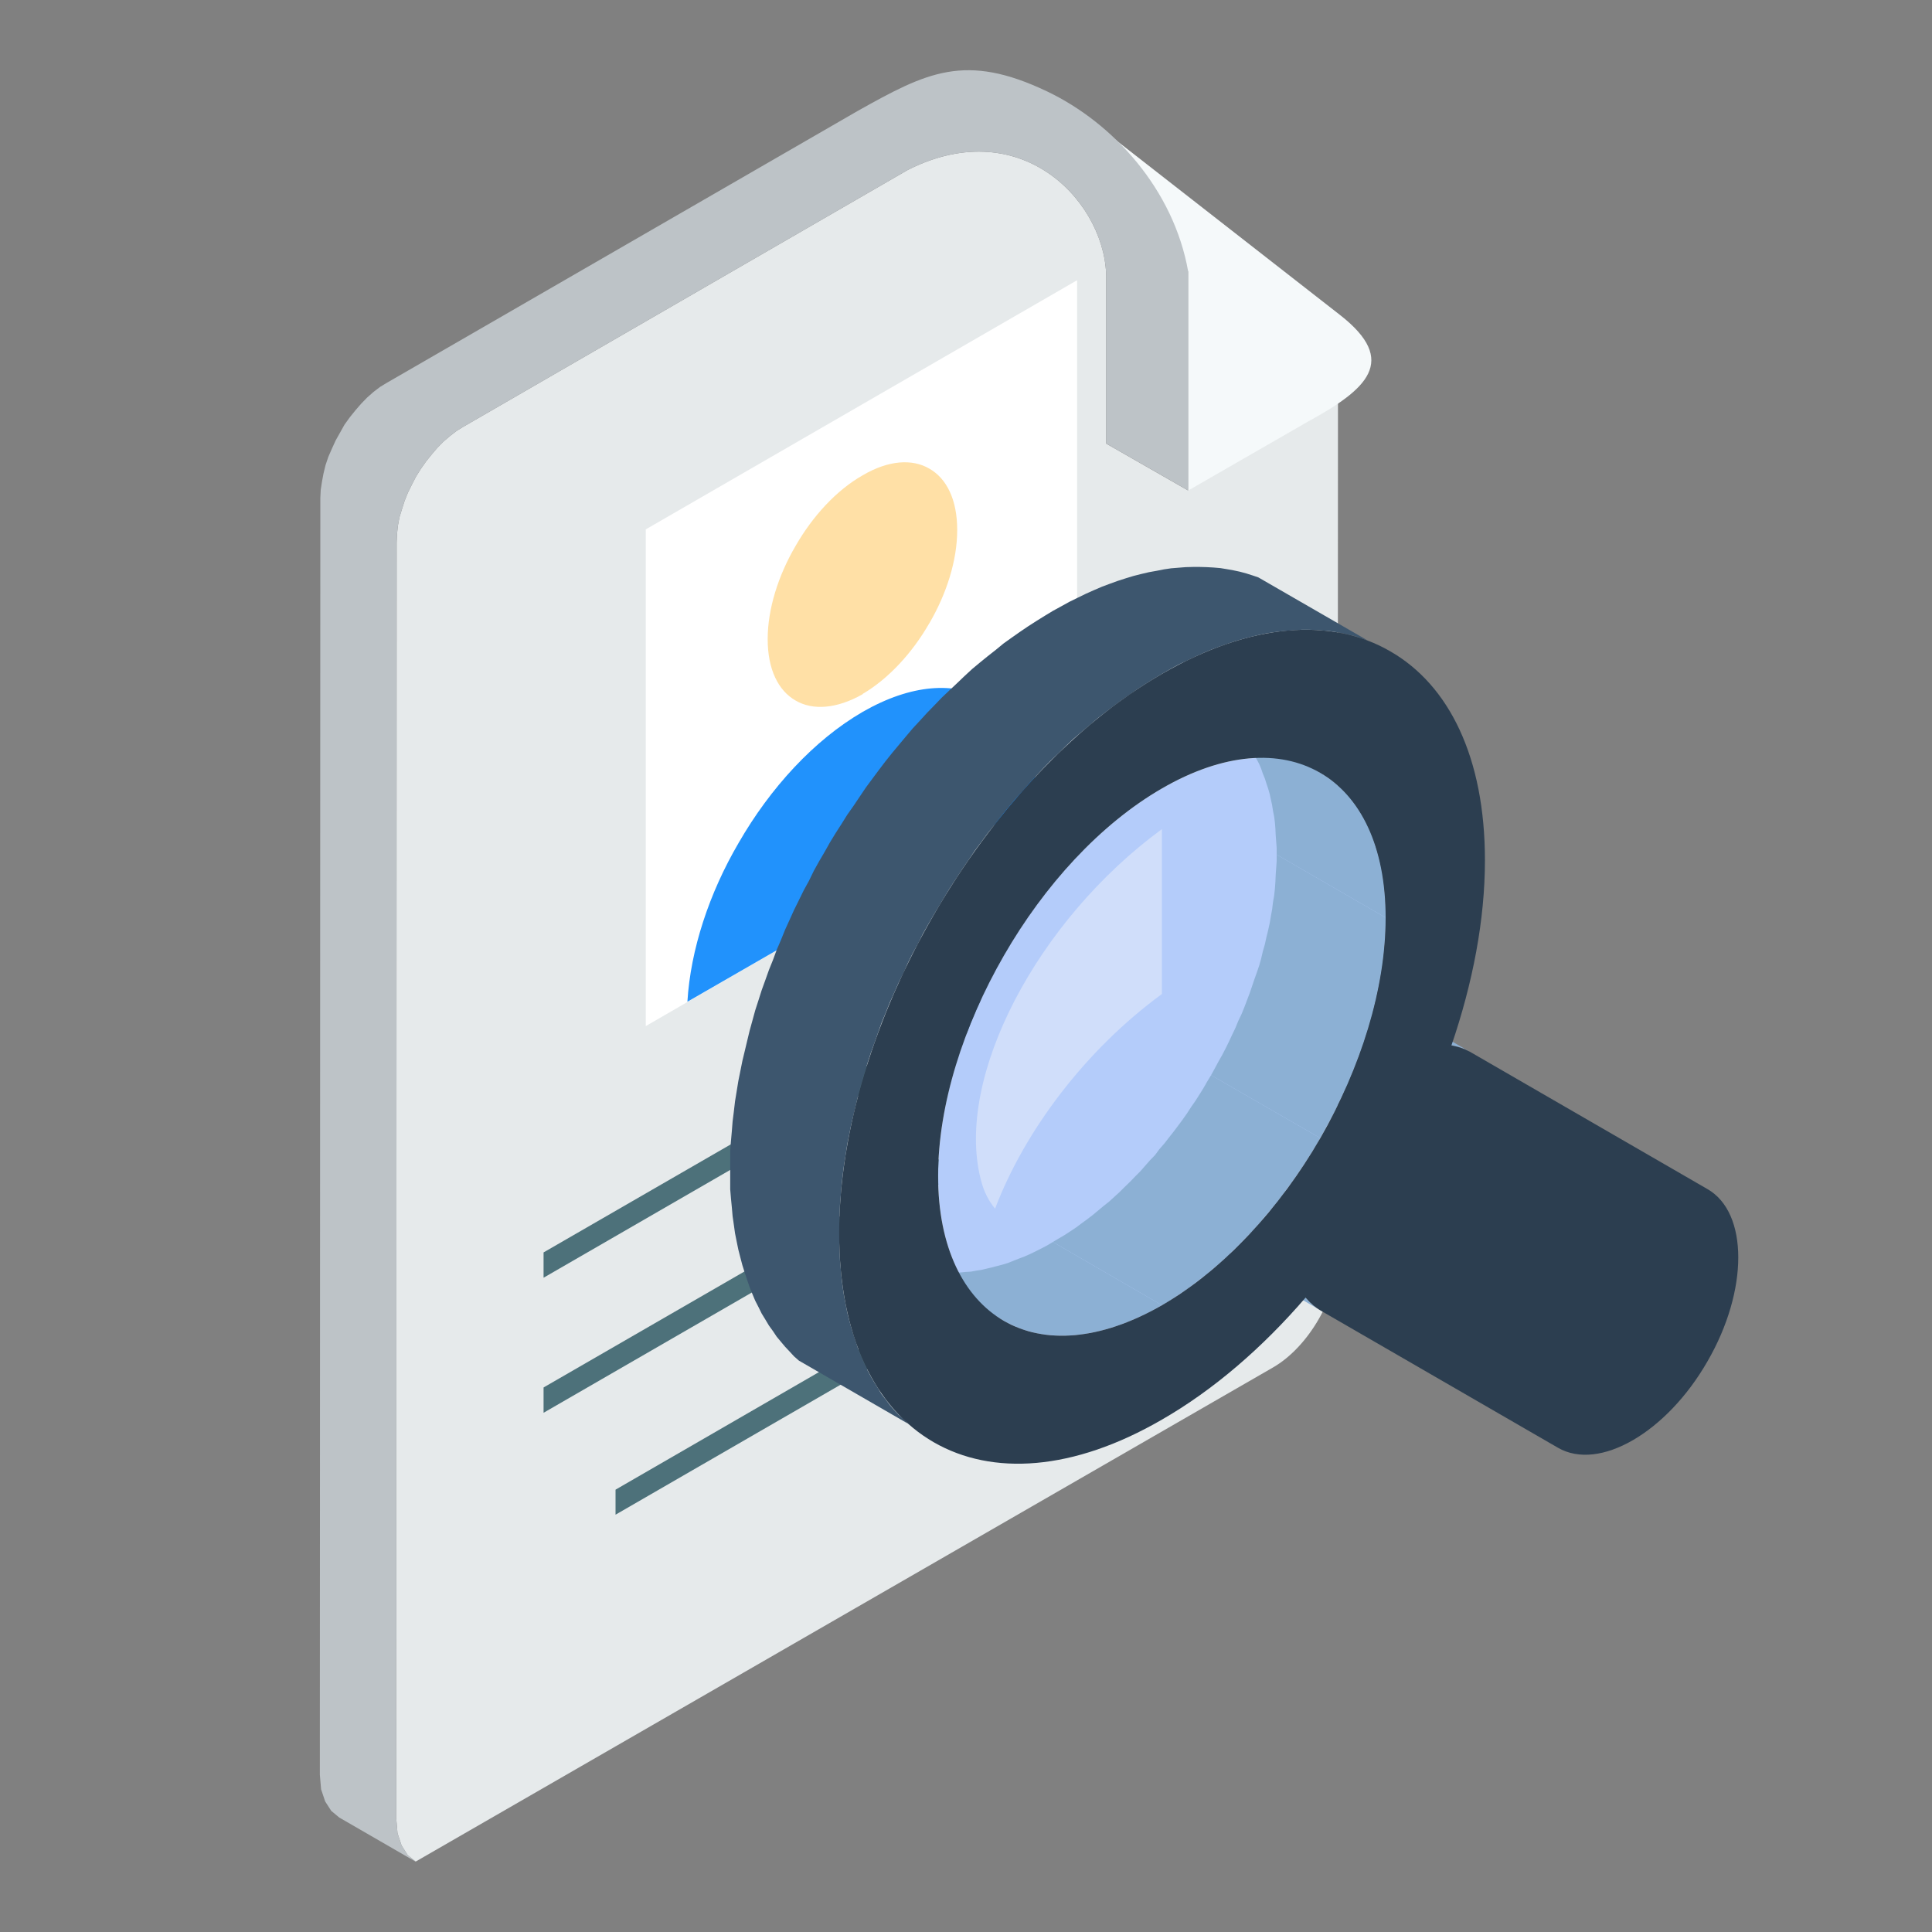 <?xml version="1.0" encoding="utf-8"?>
<!-- Generator: Adobe Illustrator 16.0.0, SVG Export Plug-In . SVG Version: 6.00 Build 0)  -->
<!DOCTYPE svg PUBLIC "-//W3C//DTD SVG 1.1//EN" "http://www.w3.org/Graphics/SVG/1.1/DTD/svg11.dtd">
<svg version="1.1" id="Layer_1" xmlns="http://www.w3.org/2000/svg" xmlns:xlink="http://www.w3.org/1999/xlink" x="0px" y="0px"
	 width="20px" height="20px" viewBox="0 0 20 20" enable-background="new 0 0 20 20" xml:space="preserve">
<rect x="0" y="0" width="20" height="20" fill="#808080" stroke="none"/>
<g>
	<path fill-rule="evenodd" clip-rule="evenodd" fill="#E6EAEB" d="M4.303,19.271L4.303,19.271l8.875-5.115
		c0.367-0.211,0.669-0.731,0.669-1.16l0.004-9.675L11.84,1.772c0.226,0.301,0.393,0.654,0.46,1.039v2.267l-0.849-0.486V3.411v-0.51
		c0.021-0.772-0.853-1.748-2.053-1.142L4.796,4.418L4.725,4.462L4.658,4.514L4.591,4.571L4.528,4.635L4.47,4.703L4.412,4.775
		L4.357,4.853l-0.05,0.08L4.265,5.014L4.223,5.099L4.189,5.183L4.161,5.271L4.135,5.356L4.119,5.442L4.11,5.528L4.106,5.612
		L4.102,18.825l0.013,0.152l0.042,0.127l0.063,0.1L4.303,19.271z"/>
	<path fill-rule="evenodd" clip-rule="evenodd" fill="#F5F9FA" d="M12.3,5.078l1.237-0.712c0.61-0.334,0.948-0.627,0.334-1.106
		l-2.612-2.038L12.3,2.811V5.078z"/>
	<path fill-rule="evenodd" clip-rule="evenodd" fill="#BDC3C7" d="M4.303,19.272l-0.791-0.457l-0.083-0.069l-0.063-0.098
		l-0.042-0.125l-0.013-0.151L3.316,5.156L3.32,5.072l0.013-0.085l0.016-0.086L3.37,4.815l0.029-0.086l0.038-0.087l0.038-0.083
		l0.046-0.082l0.046-0.082L3.621,4.32L3.68,4.247L3.738,4.18l0.063-0.065l0.067-0.059l0.067-0.051l0.071-0.043l4.87-2.812
		c0.719-0.403,1.116-0.608,1.965-0.203c0.69,0.33,1.309,1.018,1.459,1.863v2.267l-0.849-0.486V3.411v-0.51
		c0.021-0.773-0.853-1.748-2.053-1.142L4.796,4.418L4.725,4.462L4.658,4.514L4.591,4.571L4.528,4.635L4.47,4.703L4.412,4.775
		L4.357,4.853l-0.05,0.08L4.265,5.014L4.223,5.099L4.189,5.183L4.161,5.271L4.135,5.356L4.119,5.442L4.11,5.528L4.106,5.612
		L4.102,18.825l0.013,0.152l0.042,0.127l0.063,0.098L4.303,19.272z"/>
	<polygon fill-rule="evenodd" clip-rule="evenodd" fill="#4D717A" points="5.627,12.965 12.32,9.102 12.32,9.361 5.627,13.227 	"/>
	<polygon fill-rule="evenodd" clip-rule="evenodd" fill="#4D717A" points="5.627,14.363 12.32,10.499 12.32,10.76 5.627,14.625 	"/>
	<polygon fill-rule="evenodd" clip-rule="evenodd" fill="#4D717A" points="6.372,15.421 11.58,12.411 11.58,12.672 6.372,15.68 	"/>
	<polygon fill-rule="evenodd" clip-rule="evenodd" fill="#FFFFFF" points="6.685,5.48 11.15,2.901 11.15,8.04 6.685,10.622 	"/>
	<path fill-rule="evenodd" clip-rule="evenodd" fill="#FFE0A6" d="M8.931,7.186V7.183C9.198,7.026,9.444,6.759,9.62,6.452v0.001
		C9.8,6.145,9.909,5.8,9.909,5.486c0-0.313-0.109-0.533-0.289-0.635C9.444,4.748,9.198,4.763,8.931,4.92
		C8.659,5.074,8.412,5.344,8.236,5.651c-0.18,0.307-0.289,0.654-0.289,0.965c0,0.313,0.109,0.533,0.289,0.636
		C8.412,7.355,8.659,7.34,8.931,7.186z"/>
	<path fill-rule="evenodd" clip-rule="evenodd" fill="#2192FC" d="M10.214,7.242c-0.327-0.19-0.782-0.161-1.283,0.127l0,0
		C8.428,7.66,7.973,8.157,7.646,8.726c-0.305,0.521-0.498,1.106-0.53,1.644l3.628-2.091C10.711,7.773,10.515,7.415,10.214,7.242z"/>
	<path fill-rule="evenodd" clip-rule="evenodd" fill="#B4CCFA" d="M12.028,8.162c-1.279,0.738-2.316,2.536-2.316,4.01
		c0,1.479,1.037,2.076,2.316,1.339c1.279-0.74,2.315-2.536,2.315-4.012C14.344,8.021,13.308,7.424,12.028,8.162z"/>
	<path fill-rule="evenodd" clip-rule="evenodd" fill="#D0DEFA" d="M12.028,10.29c-0.794,0.581-1.422,1.419-1.727,2.222
		c-0.063-0.076-0.117-0.172-0.15-0.31c-0.264-1.052,0.585-2.673,1.877-3.619V10.29z"/>
	<polygon fill-rule="evenodd" clip-rule="evenodd" fill="#3D566E" points="10.899,6.324 10.987,6.276 11.07,6.23 11.158,6.187 
		11.242,6.146 11.325,6.109 11.409,6.073 11.492,6.042 11.572,6.013 11.656,5.986 11.735,5.962 11.814,5.942 11.895,5.923 
		11.974,5.909 12.049,5.894 12.124,5.883 12.199,5.877 12.274,5.871 12.35,5.869 12.421,5.869 12.492,5.871 12.563,5.875 
		12.634,5.881 12.701,5.892 12.768,5.904 12.834,5.918 12.901,5.936 12.964,5.956 13.026,5.977 14.156,6.629 14.093,6.608 
		14.03,6.587 13.964,6.571 13.901,6.556 13.829,6.543 13.763,6.533 13.691,6.527 13.62,6.521 13.55,6.519 13.478,6.519 
		13.403,6.523 13.332,6.529 13.253,6.536 13.178,6.546 13.103,6.558 13.023,6.575 12.943,6.594 12.864,6.615 12.784,6.638 
		12.705,6.665 12.622,6.694 12.537,6.726 12.454,6.761 12.37,6.799 12.287,6.839 12.199,6.88 12.115,6.926 12.028,6.976 
		11.944,7.026 11.856,7.081 11.773,7.135 11.689,7.194 11.605,7.252 11.521,7.315 11.438,7.377 11.355,7.442 11.275,7.511 
		11.191,7.581 11.112,7.649 11.033,7.723 10.958,7.798 10.878,7.873 10.803,7.95 10.728,8.03 10.653,8.111 10.582,8.193 
		10.506,8.276 10.435,8.362 10.364,8.448 10.297,8.536 10.226,8.624 10.159,8.715 10.092,8.805 10.03,8.897 9.967,8.989 
		9.904,9.085 9.841,9.18 9.783,9.275 9.724,9.374 9.666,9.47 9.608,9.57 9.553,9.668 9.503,9.769 9.448,9.869 9.398,9.969 
		9.353,10.072 9.302,10.174 9.256,10.279 9.21,10.381 9.169,10.484 9.126,10.588 9.089,10.692 9.052,10.797 9.014,10.902 
		8.98,11.006 8.947,11.113 8.917,11.217 8.888,11.322 8.863,11.427 8.838,11.531 8.813,11.635 8.792,11.74 8.771,11.844 
		8.755,11.949 8.738,12.054 8.725,12.156 8.713,12.259 8.705,12.36 8.696,12.463 8.692,12.565 8.688,12.665 8.688,12.767 
		8.688,12.864 8.692,12.962 8.696,13.057 8.705,13.151 8.713,13.243 8.725,13.331 8.738,13.418 8.755,13.504 8.771,13.588 
		8.792,13.67 8.813,13.748 8.838,13.825 8.863,13.901 8.888,13.977 8.917,14.047 8.947,14.116 8.98,14.184 9.014,14.248 
		9.052,14.313 9.089,14.371 9.126,14.433 9.169,14.488 9.21,14.543 9.256,14.596 9.302,14.646 9.353,14.69 9.398,14.737 
		8.27,14.085 8.22,14.041 8.174,13.991 8.127,13.941 8.085,13.891 8.04,13.837 8.002,13.78 7.96,13.722 7.923,13.66 7.885,13.598 
		7.852,13.531 7.818,13.465 7.789,13.396 7.76,13.324 7.735,13.251 7.71,13.176 7.685,13.097 7.664,13.017 7.643,12.935 
		7.626,12.852 7.609,12.767 7.597,12.681 7.584,12.591 7.576,12.499 7.567,12.407 7.559,12.311 7.559,12.212 7.559,12.113 
		7.559,12.014 7.559,11.913 7.567,11.811 7.576,11.709 7.584,11.608 7.597,11.504 7.609,11.401 7.626,11.297 7.643,11.192 
		7.664,11.088 7.685,10.983 7.71,10.879 7.735,10.774 7.76,10.67 7.789,10.565 7.818,10.459 7.852,10.354 7.885,10.25 7.923,10.145 
		7.96,10.041 8.002,9.937 8.04,9.834 8.085,9.729 8.127,9.625 8.174,9.522 8.22,9.42 8.27,9.319 8.32,9.217 8.375,9.117 
		8.424,9.016 8.479,8.917 8.537,8.818 8.592,8.72 8.65,8.625 8.713,8.527 8.771,8.434 8.838,8.339 8.901,8.245 8.963,8.153 
		9.031,8.061 9.098,7.971 9.164,7.884 9.235,7.795 9.306,7.71 9.377,7.625 9.448,7.541 9.524,7.459 9.599,7.377 9.674,7.3 
		9.75,7.221 9.829,7.146 9.909,7.071 9.983,7 10.063,6.926 10.146,6.857 10.226,6.792 10.31,6.726 10.389,6.661 10.473,6.601 
		10.557,6.542 10.644,6.483 10.728,6.429 10.815,6.375 	"/>
	<polygon fill-rule="evenodd" clip-rule="evenodd" fill="#8CB0D4" points="15.025,10.822 13.896,10.17 13.901,10.17 13.909,10.172 
		13.913,10.172 13.922,10.174 13.926,10.174 13.934,10.176 13.938,10.179 13.946,10.179 13.951,10.183 13.959,10.183 13.964,10.183 
		13.972,10.187 13.977,10.187 13.98,10.189 13.988,10.191 13.993,10.193 14.001,10.196 14.006,10.197 14.014,10.2 14.019,10.202 
		14.021,10.204 14.03,10.208 14.034,10.21 14.043,10.212 14.047,10.216 14.051,10.218 14.06,10.221 14.063,10.222 14.068,10.227 
		15.201,10.879 15.193,10.877 15.188,10.873 15.184,10.871 15.176,10.867 15.171,10.864 15.168,10.862 15.159,10.858 15.155,10.855 
		15.146,10.855 15.143,10.852 15.139,10.85 15.129,10.847 15.126,10.846 15.116,10.843 15.113,10.841 15.104,10.839 15.101,10.837 
		15.092,10.837 15.088,10.834 15.084,10.833 15.076,10.833 15.066,10.829 15.063,10.829 15.054,10.827 15.051,10.827 15.046,10.824 
		15.038,10.822 15.029,10.822 	"/>
	<polygon fill-rule="evenodd" clip-rule="evenodd" fill="#8CB0D4" points="13.638,13.546 12.509,12.895 12.5,12.885 12.487,12.879 
		12.479,12.87 12.467,12.862 12.458,12.854 12.45,12.845 12.442,12.837 12.43,12.829 12.421,12.82 12.412,12.81 12.404,12.802 
		12.396,12.792 12.388,12.78 13.516,13.433 13.524,13.443 13.532,13.453 13.542,13.463 13.55,13.473 13.563,13.48 13.57,13.491 
		13.579,13.5 13.587,13.508 13.6,13.515 13.607,13.522 13.617,13.531 13.629,13.54 	"/>
	<polygon fill-rule="evenodd" clip-rule="evenodd" fill="#8CB0D4" points="14.344,9.499 13.216,8.847 13.216,8.778 13.211,8.711 
		13.206,8.645 13.203,8.58 13.198,8.517 13.19,8.454 13.178,8.394 13.169,8.335 13.156,8.276 13.144,8.22 13.128,8.164 13.11,8.111 
		13.094,8.06 13.073,8.009 13.056,7.959 13.036,7.911 13.011,7.863 12.985,7.819 12.961,7.775 12.936,7.733 12.909,7.693 
		12.881,7.653 12.852,7.616 12.818,7.581 12.789,7.545 12.755,7.511 12.722,7.48 12.688,7.451 12.651,7.421 12.612,7.394 
		12.575,7.372 12.537,7.346 13.667,8.001 13.704,8.023 13.742,8.049 13.779,8.076 13.817,8.103 13.851,8.134 13.884,8.164 
		13.917,8.197 13.951,8.23 13.98,8.268 14.009,8.306 14.039,8.343 14.063,8.385 14.093,8.429 14.118,8.471 14.139,8.517 
		14.164,8.563 14.186,8.611 14.206,8.659 14.223,8.711 14.239,8.763 14.256,8.818 14.272,8.873 14.285,8.929 14.298,8.987 
		14.311,9.046 14.318,9.106 14.327,9.169 14.331,9.232 14.34,9.297 14.34,9.361 14.344,9.43 	"/>
	<polygon fill-rule="evenodd" clip-rule="evenodd" fill="#8CB0D4" points="10.394,13.673 9.26,13.02 9.302,13.042 9.344,13.063 
		9.386,13.079 9.427,13.097 9.47,13.113 9.516,13.126 9.557,13.139 9.608,13.148 9.653,13.157 9.699,13.164 9.745,13.169 
		9.795,13.172 9.846,13.174 9.896,13.174 9.946,13.172 10,13.167 10.051,13.164 10.105,13.154 10.159,13.146 10.209,13.134 
		10.264,13.121 10.322,13.106 10.376,13.092 10.435,13.074 10.49,13.052 10.548,13.029 10.606,13.007 10.665,12.981 10.724,12.952 
		10.782,12.923 10.841,12.892 10.899,12.857 12.028,13.511 11.97,13.543 11.911,13.575 11.853,13.604 11.794,13.632 11.735,13.658 
		11.677,13.683 11.618,13.705 11.563,13.726 11.506,13.742 11.451,13.76 11.396,13.774 11.342,13.787 11.287,13.797 11.234,13.808 
		11.18,13.815 11.125,13.819 11.074,13.824 11.024,13.825 10.975,13.825 10.924,13.824 10.874,13.819 10.828,13.815 10.782,13.81 
		10.732,13.801 10.69,13.79 10.644,13.777 10.598,13.766 10.557,13.75 10.515,13.734 10.473,13.713 10.431,13.694 	"/>
	<polygon fill-rule="evenodd" clip-rule="evenodd" fill="#8CB0D4" points="12.028,13.511 10.899,12.857 10.958,12.822 
		11.021,12.785 11.079,12.747 11.138,12.708 11.195,12.665 11.25,12.625 11.309,12.58 11.367,12.532 11.422,12.486 11.48,12.44 
		11.535,12.39 11.59,12.34 11.643,12.287 11.697,12.235 11.748,12.182 11.803,12.127 11.853,12.07 11.902,12.014 11.957,11.957 
		12.002,11.896 12.053,11.838 12.1,11.777 12.149,11.715 12.195,11.654 12.241,11.592 12.287,11.527 12.329,11.462 12.375,11.396 
		12.417,11.33 12.458,11.264 12.497,11.196 12.537,11.13 13.667,11.781 13.629,11.849 13.587,11.916 13.545,11.982 13.503,12.049 
		13.458,12.113 13.415,12.179 13.37,12.241 13.323,12.305 13.278,12.369 13.232,12.428 13.182,12.49 13.131,12.549 13.081,12.607 
		13.036,12.665 12.981,12.725 12.931,12.779 12.876,12.833 12.826,12.888 12.771,12.939 12.717,12.992 12.664,13.042 12.609,13.092 
		12.55,13.139 12.497,13.187 12.438,13.23 12.383,13.273 12.325,13.318 12.267,13.36 12.208,13.397 12.149,13.438 12.091,13.476 	
		"/>
	<polygon fill-rule="evenodd" clip-rule="evenodd" fill="#8CB0D4" points="13.667,11.781 12.537,11.13 12.575,11.061 12.612,10.992 
		12.651,10.923 12.688,10.852 12.722,10.783 12.755,10.712 12.789,10.641 12.818,10.57 12.852,10.499 12.881,10.428 12.909,10.354 
		12.936,10.283 12.961,10.21 12.985,10.139 13.011,10.066 13.036,9.993 13.056,9.921 13.073,9.848 13.094,9.775 13.11,9.702 
		13.128,9.629 13.144,9.556 13.156,9.485 13.169,9.414 13.178,9.34 13.19,9.27 13.198,9.198 13.203,9.127 13.206,9.056 
		13.211,8.987 13.216,8.917 13.216,8.847 14.344,9.499 14.344,9.568 14.34,9.637 14.34,9.708 14.331,9.779 14.327,9.851 
		14.318,9.921 14.311,9.993 14.298,10.066 14.285,10.137 14.272,10.21 14.256,10.281 14.239,10.354 14.223,10.428 14.206,10.499 
		14.186,10.571 14.164,10.645 14.139,10.718 14.118,10.789 14.093,10.862 14.063,10.936 14.039,11.006 14.009,11.08 13.98,11.15 
		13.951,11.224 13.917,11.293 13.884,11.363 13.851,11.435 13.817,11.506 13.779,11.575 13.742,11.644 13.704,11.713 	"/>
	<polygon fill-rule="evenodd" clip-rule="evenodd" fill="#8CB0D4" points="13.667,8.001 12.537,7.346 12.497,7.325 12.458,7.307 
		12.417,7.286 13.545,7.94 13.587,7.957 13.629,7.978 	"/>
	<path fill-rule="evenodd" clip-rule="evenodd" fill="#2C3E50" d="M12.028,6.976c0.923-0.533,1.759-0.585,2.365-0.233
		c0.607,0.349,0.979,1.097,0.979,2.163c0,0.617-0.126,1.271-0.347,1.917c0.066,0.011,0.13,0.032,0.192,0.065l2.458,1.421
		c0.426,0.244,0.426,1.05,0,1.785l0,0c-0.422,0.735-1.12,1.14-1.547,0.893l-2.458-1.421c-0.059-0.034-0.108-0.078-0.155-0.133
		c-0.447,0.519-0.953,0.956-1.487,1.263c-0.92,0.533-1.756,0.583-2.362,0.234c-0.606-0.35-0.979-1.098-0.979-2.163
		c0-1.066,0.372-2.248,0.979-3.296C10.272,8.423,11.108,7.507,12.028,6.976L12.028,6.976z M13.667,8.001
		c-0.419-0.245-1-0.209-1.639,0.161c-0.64,0.37-1.217,1.003-1.635,1.729c-0.418,0.725-0.682,1.544-0.682,2.282
		c0,0.74,0.264,1.259,0.682,1.501c0.418,0.241,0.995,0.205,1.635-0.162c0.639-0.37,1.22-1.004,1.639-1.729
		c0.417-0.725,0.677-1.544,0.677-2.282C14.344,8.762,14.084,8.241,13.667,8.001z"/>
</g>
</svg>
